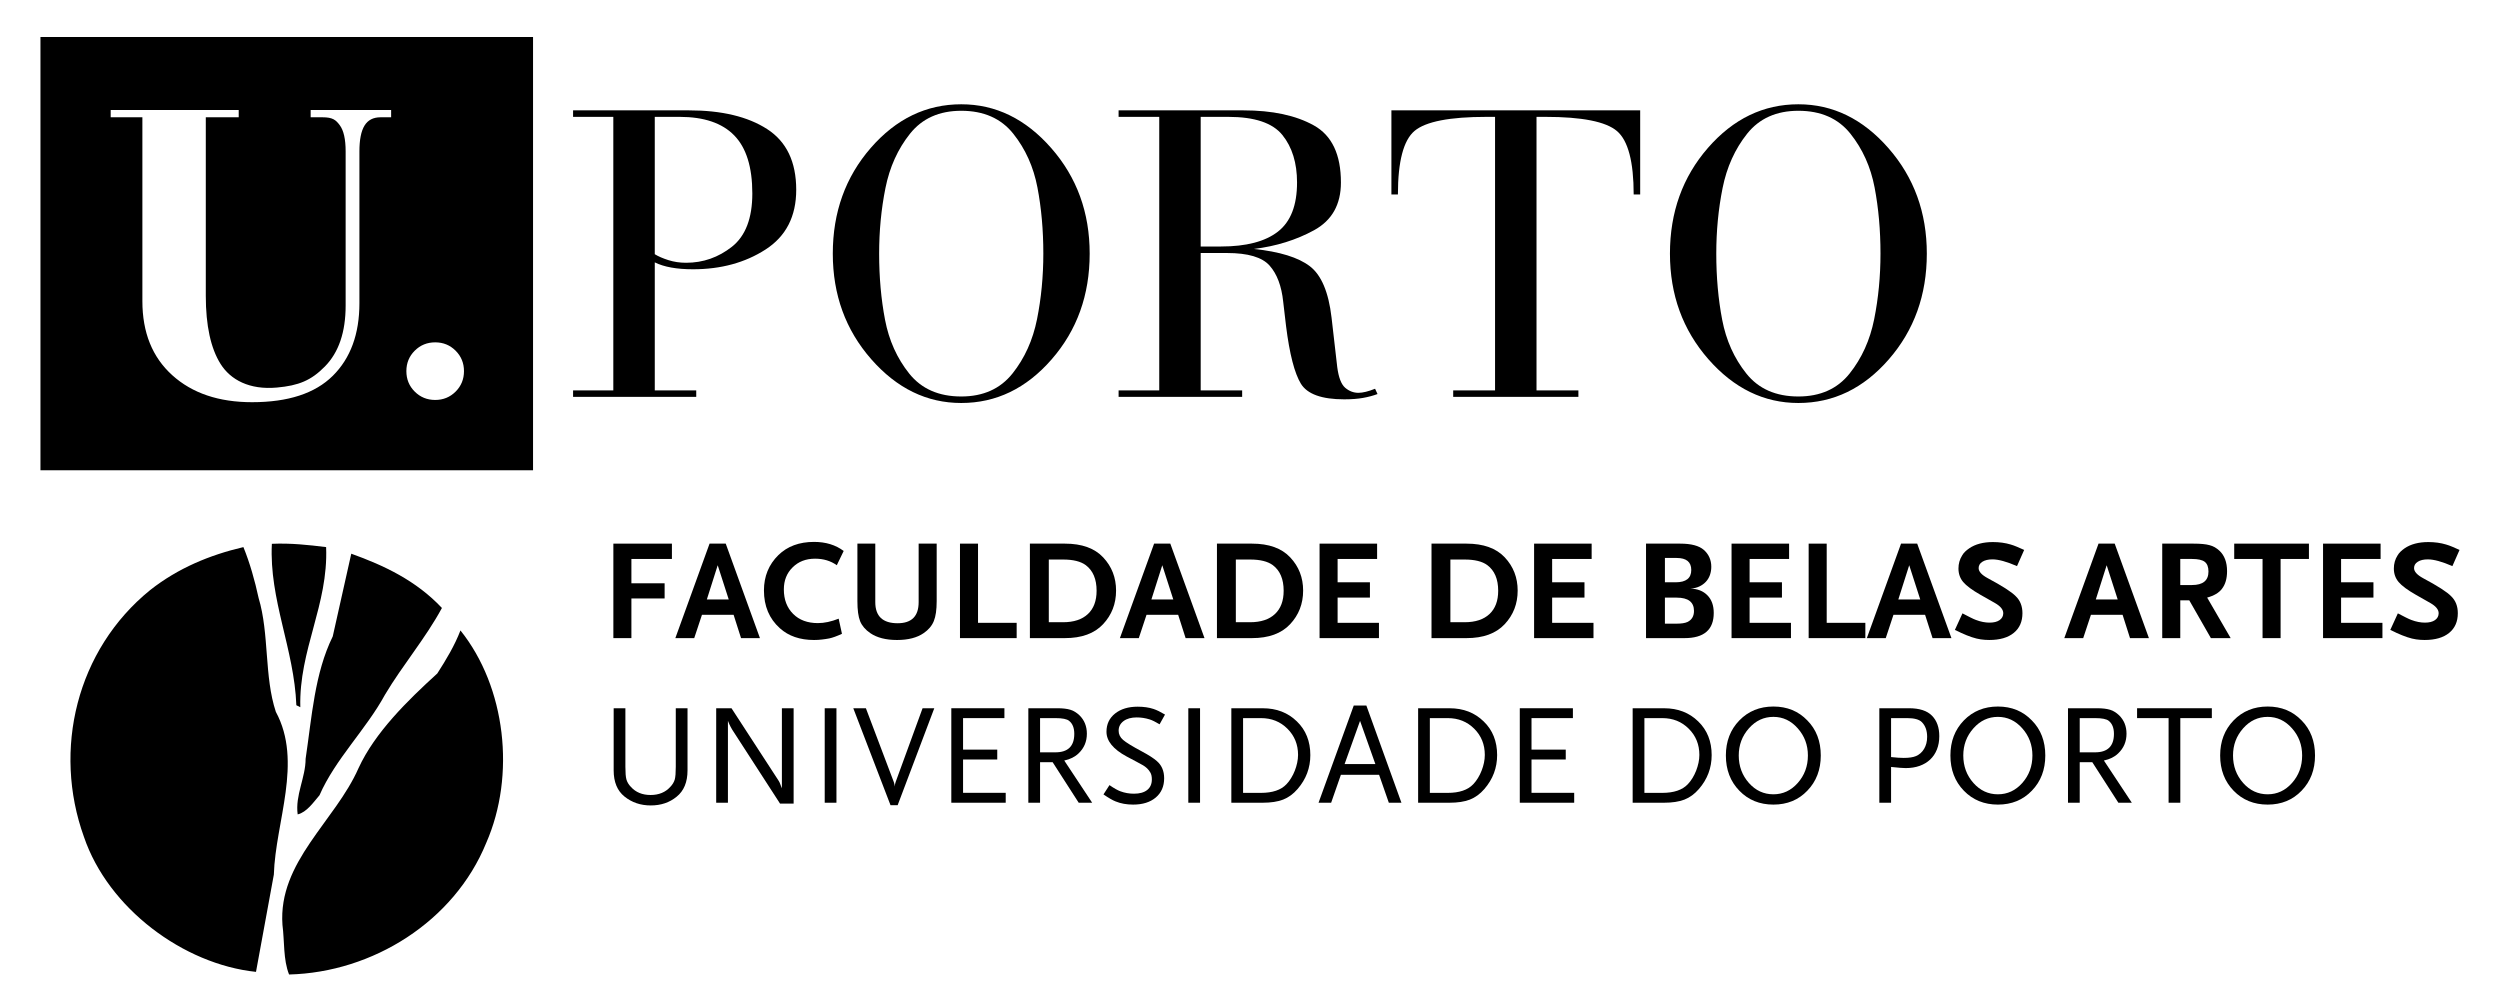 <?xml version="1.0" encoding="utf-8"?>
<!-- Generator: Adobe Illustrator 16.0.0, SVG Export Plug-In . SVG Version: 6.00 Build 0)  -->
<!DOCTYPE svg PUBLIC "-//W3C//DTD SVG 1.1//EN" "http://www.w3.org/Graphics/SVG/1.1/DTD/svg11.dtd">
<svg version="1.1" id="Layer_1" xmlns="http://www.w3.org/2000/svg" xmlns:xlink="http://www.w3.org/1999/xlink" x="0px" y="0px"
	 width="640px" height="257.22px" viewBox="0 0 640 257.22" enable-background="new 0 0 640 257.22" xml:space="preserve">
<g>
	<path d="M83.487,140.059c0.597,14.823-6.987,26.247-6.606,40.989l-1.016-0.508c-0.549-14.399-6.985-27.016-6.268-41.326
		C74.43,138.999,78.96,139.502,83.487,140.059 M66.208,153.101c2.756,9.189,1.403,20.07,4.407,29.129
		c6.943,12.831-0.083,28.075-0.511,41.666l-4.569,24.903c-18.591-1.949-37.817-16.268-44.043-34.554
		c-8.044-22.316-1.908-47.891,16.94-63.179c7.156-5.635,15.242-8.977,23.88-11.008C63.966,144.12,65.236,148.614,66.208,153.101
		 M113.134,155.64c-4.153,7.701-10.08,14.647-14.569,22.19c-4.829,8.891-12.747,16.516-16.769,25.748
		c-1.528,1.771-3.261,4.358-5.591,4.907c-0.676-4.907,2.032-9.403,2.032-14.229c1.609-10.756,2.289-21.849,6.946-31.333
		l4.743-21.176C98.311,144.759,106.523,148.614,113.134,155.64 M124.479,215.769c-8.213,20.154-29.09,33.161-50.475,33.704
		c-1.524-3.815-1.146-8.47-1.695-12.706c-1.143-16.132,13.508-26.549,19.48-40.137c4.194-9.108,12.534-17.281,20.16-24.223
		c2.286-3.56,4.445-7.152,5.927-11.014C129.48,175.881,132.061,198.452,124.479,215.769"/>
	<path d="M176.006,197.216c0,3.007-0.933,5.252-2.788,6.74c-1.808,1.493-4.02,2.237-6.63,2.237c-2.593,0-4.826-0.76-6.71-2.272
		c-1.855-1.488-2.779-3.724-2.779-6.705v-15.907h3.001v14.992c0,1.534,0.086,2.609,0.26,3.224c0.195,0.687,0.573,1.325,1.134,1.903
		c1.246,1.394,2.933,2.091,5.056,2.091c2.126,0,3.813-0.697,5.059-2.091c0.561-0.578,0.938-1.217,1.137-1.903
		c0.166-0.614,0.254-1.689,0.254-3.224v-14.992h3.006V197.216z"/>
	<path d="M203.168,205.716h-3.482l-12.204-18.867c-0.044-0.106-0.115-0.218-0.2-0.348c-0.089-0.136-0.178-0.302-0.272-0.489
		c-0.171-0.296-0.39-0.793-0.661-1.472v20.958h-3.004v-24.189h3.919l11.984,18.436c0.071,0.125,0.13,0.226,0.183,0.296
		c0.045,0.071,0.098,0.171,0.146,0.277c0.05,0.105,0.103,0.247,0.166,0.418c0.059,0.171,0.15,0.407,0.271,0.703
		c0.029,0.041,0.048,0.09,0.059,0.145c0.012,0.046,0.038,0.116,0.091,0.217v-20.491h3.004V205.716z"/>
	<rect x="211.127" y="181.314" width="3.004" height="24.184"/>
	<path d="M239.178,181.309l-9.376,24.814h-1.834l-9.527-24.814h3.228l7.141,18.878c0.122,0.32,0.21,0.709,0.26,1.171
		c0-0.367,0.07-0.758,0.218-1.171l6.89-18.878H239.178z"/>
	<polygon points="257.462,205.498 243.537,205.498 243.537,181.309 257.129,181.309 257.129,183.837 246.544,183.837 
		246.544,191.904 255.297,191.904 255.297,194.433 246.544,194.433 246.544,202.962 257.462,202.962 	"/>
	<path d="M275.017,187.872c0-1.518-0.438-2.628-1.323-3.332c-0.558-0.467-1.73-0.703-3.512-0.703h-3.925v8.76h3.925
		C273.401,192.597,275.017,191.024,275.017,187.872 M279.595,205.498h-3.447l-6.665-10.367h-3.226v10.367h-3.003v-24.189h7.365
		c0.732,0,1.374,0.03,1.923,0.096c0.55,0.06,1.045,0.165,1.482,0.296c0.44,0.13,0.845,0.317,1.211,0.554
		c0.366,0.226,0.733,0.508,1.099,0.855c1.27,1.246,1.905,2.818,1.905,4.728c0,2.001-0.706,3.68-2.124,5.026
		c-0.927,0.898-2.147,1.504-3.665,1.83L279.595,205.498z"/>
	<path d="M298.242,182.928l-1.388,2.492c-0.537-0.317-1.016-0.578-1.432-0.79c-0.417-0.201-0.78-0.361-1.102-0.456
		c-1.098-0.348-2.209-0.514-3.332-0.514c-1.394,0-2.51,0.308-3.352,0.932c-0.842,0.627-1.264,1.447-1.264,2.477
		c0,0.904,0.375,1.684,1.137,2.344c0.753,0.657,2.366,1.648,4.834,2.965c1.713,0.913,2.98,1.728,3.81,2.458
		c1.247,1.075,1.87,2.541,1.87,4.401c0,2.072-0.717,3.715-2.147,4.926c-1.426,1.206-3.36,1.814-5.803,1.814
		c-1.663,0-3.151-0.267-4.474-0.81c-0.756-0.29-1.792-0.894-3.109-1.795l1.536-2.382c0.561,0.389,1.081,0.72,1.559,0.991
		c0.476,0.271,0.887,0.462,1.226,0.587c1.099,0.413,2.259,0.619,3.482,0.619c1.465,0,2.596-0.317,3.388-0.95
		c0.797-0.633,1.193-1.543,1.193-2.713c0-0.73-0.125-1.304-0.367-1.725c-0.44-0.804-1.122-1.464-2.049-1.972
		c-0.295-0.176-0.78-0.437-1.45-0.793c-0.671-0.353-1.536-0.814-2.584-1.371c-3.447-1.857-5.166-3.967-5.166-6.343
		c0-1.926,0.73-3.484,2.198-4.654c1.467-1.168,3.393-1.755,5.791-1.755c1.539,0,2.892,0.196,4.067,0.587
		C296.121,181.765,297.093,182.243,298.242,182.928"/>
	<rect x="304.208" y="181.314" width="3.004" height="24.184"/>
	<path d="M332.304,193.257c0-2.664-0.909-4.896-2.718-6.701c-1.806-1.809-4.065-2.719-6.778-2.719h-4.581v19.139h4.581
		c2.957,0,5.13-0.738,6.522-2.21c0.44-0.462,0.848-0.986,1.206-1.589c0.372-0.603,0.679-1.222,0.939-1.89
		c0.261-0.657,0.453-1.328,0.603-2.016C332.22,194.588,332.304,193.92,332.304,193.257 M335.445,193.301
		c0,3.267-1.08,6.166-3.261,8.681c-1.092,1.271-2.333,2.176-3.715,2.719c-1.377,0.532-3.12,0.798-5.222,0.798h-8.024v-24.184h8.06
		c3.521,0,6.422,1.124,8.725,3.372C334.3,186.902,335.445,189.778,335.445,193.301"/>
	<path d="M352.094,195.604l-3.921-11.063l-3.956,11.063H352.094z M358.767,205.498h-3.227l-2.493-7.149h-9.78l-2.493,7.149h-3.226
		l9.015-24.887h3.224L358.767,205.498z"/>
	<path d="M380.112,193.257c0-2.664-0.898-4.896-2.707-6.701c-1.806-1.809-4.068-2.719-6.78-2.719h-4.584v19.139h4.584
		c2.954,0,5.126-0.738,6.522-2.21c0.435-0.462,0.844-0.986,1.208-1.589c0.366-0.603,0.682-1.222,0.935-1.89
		c0.261-0.657,0.461-1.328,0.607-2.016C380.039,194.588,380.112,193.92,380.112,193.257 M383.265,193.301
		c0,3.267-1.086,6.166-3.261,8.681c-1.097,1.271-2.338,2.176-3.721,2.719c-1.376,0.532-3.117,0.798-5.222,0.798h-8.021v-24.184
		h8.063c3.517,0,6.422,1.124,8.72,3.372C382.119,186.902,383.265,189.778,383.265,193.301"/>
	<polygon points="402.993,205.498 389.065,205.498 389.065,181.309 402.662,181.309 402.662,183.837 392.066,183.837 
		392.066,191.904 400.831,191.904 400.831,194.433 392.066,194.433 392.066,202.962 402.993,202.962 	"/>
	<path d="M435.038,193.257c0-2.664-0.904-4.896-2.713-6.701c-1.809-1.809-4.062-2.719-6.78-2.719h-4.578v19.139h4.578
		c2.954,0,5.132-0.738,6.528-2.21c0.437-0.462,0.845-0.986,1.211-1.589c0.364-0.603,0.671-1.222,0.932-1.89
		c0.255-0.657,0.456-1.328,0.603-2.016C434.965,194.588,435.038,193.92,435.038,193.257 M438.186,193.301
		c0,3.267-1.081,6.166-3.262,8.681c-1.097,1.271-2.332,2.176-3.715,2.719c-1.382,0.532-3.125,0.798-5.222,0.798h-8.026v-24.184
		h8.067c3.511,0,6.417,1.124,8.72,3.372C437.039,186.902,438.186,189.778,438.186,193.301"/>
	<path d="M462.823,193.406c0-2.693-0.869-5.01-2.607-6.96c-1.729-1.96-3.802-2.927-6.224-2.927c-2.446,0-4.532,0.967-6.268,2.927
		c-1.732,1.95-2.604,4.267-2.604,6.96c0,2.74,0.871,5.086,2.604,7.041c1.714,1.926,3.797,2.895,6.268,2.895
		c2.438,0,4.519-0.969,6.224-2.895C461.954,198.492,462.823,196.146,462.823,193.406 M466.119,193.406
		c0,3.639-1.153,6.645-3.445,9.013c-2.268,2.376-5.162,3.558-8.682,3.558c-3.521,0-6.428-1.182-8.72-3.558
		c-2.303-2.368-3.448-5.374-3.448-9.013c0-3.614,1.146-6.604,3.448-8.978c2.292-2.362,5.198-3.557,8.72-3.557
		c3.52,0,6.414,1.194,8.682,3.557C464.966,186.742,466.119,189.743,466.119,193.406"/>
	<path d="M493.348,188.646c0-1.619-0.456-2.871-1.353-3.78c-0.685-0.688-1.938-1.029-3.744-1.029h-4.136v9.972
		c1.347,0.146,2.416,0.217,3.221,0.217c1.376,0,2.414-0.157,3.146-0.467c0.886-0.378,1.578-0.991,2.091-1.854
		C493.087,190.829,493.348,189.813,493.348,188.646 M496.459,188.456c0,1.252-0.2,2.373-0.603,3.392
		c-0.399,1.016-0.978,1.876-1.724,2.585c-0.744,0.709-1.654,1.252-2.711,1.632c-1.064,0.378-2.251,0.565-3.573,0.565
		c-0.317,0-0.784-0.022-1.412-0.071c-0.619-0.046-1.393-0.122-2.321-0.223v9.162h-3.006v-24.189h7.578
		c2.694,0,4.66,0.639,5.906,1.915C495.835,184.486,496.459,186.234,496.459,188.456"/>
	<path d="M520.299,193.406c0-2.693-0.866-5.01-2.599-6.96c-1.735-1.96-3.815-2.927-6.237-2.927c-2.434,0-4.524,0.967-6.26,2.927
		c-1.737,1.95-2.602,4.267-2.602,6.96c0,2.74,0.864,5.086,2.602,7.041c1.714,1.926,3.797,2.895,6.26,2.895
		c2.446,0,4.526-0.969,6.237-2.895C519.433,198.492,520.299,196.146,520.299,193.406 M523.595,193.406
		c0,3.639-1.146,6.645-3.442,9.013c-2.273,2.376-5.168,3.558-8.689,3.558c-3.509,0-6.42-1.182-8.717-3.558
		c-2.298-2.368-3.443-5.374-3.443-9.013c0-3.614,1.146-6.604,3.443-8.978c2.297-2.362,5.208-3.557,8.717-3.557
		c3.521,0,6.416,1.194,8.689,3.557C522.449,186.742,523.595,189.743,523.595,193.406"/>
	<path d="M541.17,187.872c0-1.518-0.445-2.628-1.325-3.332c-0.56-0.467-1.729-0.703-3.514-0.703h-3.922v8.76h3.922
		C539.557,192.597,541.17,191.024,541.17,187.872 M545.745,205.498h-3.443l-6.669-10.367h-3.224v10.367h-3.003v-24.189h7.361
		c0.733,0,1.372,0.03,1.926,0.096c0.549,0.06,1.04,0.165,1.488,0.296c0.437,0.13,0.839,0.317,1.205,0.554
		c0.367,0.226,0.733,0.508,1.1,0.855c1.269,1.246,1.901,2.818,1.901,4.728c0,2.001-0.709,3.68-2.126,5.026
		c-0.921,0.898-2.146,1.504-3.664,1.83L545.745,205.498z"/>
	<polygon points="566.23,183.837 558.16,183.837 558.16,205.498 555.16,205.498 555.16,183.837 547.092,183.837 547.092,181.309 
		566.23,181.309 	"/>
	<path d="M589.348,193.406c0-2.693-0.861-5.01-2.599-6.96c-1.735-1.96-3.81-2.927-6.224-2.927c-2.447,0-4.538,0.967-6.273,2.927
		c-1.732,1.95-2.599,4.267-2.599,6.96c0,2.74,0.866,5.086,2.599,7.041c1.714,1.926,3.802,2.895,6.273,2.895
		c2.438,0,4.513-0.969,6.224-2.895C588.486,198.492,589.348,196.146,589.348,193.406 M592.645,193.406
		c0,3.639-1.146,6.645-3.438,9.013c-2.278,2.376-5.173,3.558-8.681,3.558c-3.522,0-6.428-1.182-8.726-3.558
		c-2.297-2.368-3.442-5.374-3.442-9.013c0-3.614,1.146-6.604,3.442-8.978c2.298-2.362,5.203-3.557,8.726-3.557
		c3.508,0,6.402,1.194,8.681,3.557C591.498,186.742,592.645,189.743,592.645,193.406"/>
	<polygon points="172.01,143.094 161.639,143.094 161.639,149.323 170.142,149.323 170.142,153.206 161.639,153.206 
		161.639,163.359 157.022,163.359 157.022,139.17 172.01,139.17 	"/>
	<path d="M186.556,153.465l-2.823-8.766l-2.782,8.766H186.556z M194.545,163.359h-4.838l-1.905-5.974h-8.098l-1.982,5.974h-4.834
		l8.759-24.189h4.141L194.545,163.359z"/>
	<path d="M215.98,141.05l-1.76,3.649c-1.559-1.116-3.417-1.676-5.567-1.676c-2.348,0-4.265,0.744-5.753,2.232
		c-1.491,1.469-2.235,3.343-2.235,5.64c0,2.594,0.794,4.685,2.38,6.268c1.563,1.564,3.678,2.352,6.341,2.352
		c1.636,0,3.405-0.378,5.313-1.135l0.842,3.875c-1.32,0.613-2.407,1.004-3.261,1.181c-0.611,0.117-1.231,0.212-1.87,0.282
		c-0.635,0.079-1.308,0.12-2.014,0.12c-3.615,0-6.533-1.005-8.757-3.015c-2.71-2.438-4.069-5.661-4.069-9.672
		c0-3.609,1.234-6.629,3.701-9.051c2.297-2.243,5.336-3.373,9.125-3.373C211.402,138.728,213.928,139.502,215.98,141.05"/>
	<path d="M239.79,153.901c0,2.197-0.243,3.899-0.733,5.092c-0.484,1.206-1.355,2.232-2.599,3.085
		c-1.684,1.168-3.958,1.76-6.813,1.76c-2.859,0-5.145-0.592-6.857-1.76c-1.244-0.853-2.112-1.868-2.599-3.05
		c-0.464-1.17-0.694-2.881-0.694-5.127V139.17h4.578v14.987c0,3.595,1.907,5.393,5.718,5.393c3.588,0,5.383-1.798,5.383-5.393
		V139.17h4.617V153.901z"/>
	<polygon points="260.265,163.359 245.755,163.359 245.755,139.17 250.374,139.17 250.374,159.444 260.265,159.444 	"/>
	<path d="M280.729,151.232c0-2.99-0.927-5.168-2.782-6.563c-1.296-0.95-3.225-1.428-5.791-1.428h-3.663v16.048h3.663
		c2.737,0,4.849-0.697,6.34-2.091C279.984,155.806,280.729,153.82,280.729,151.232 M285.714,151.191
		c0,3.373-1.113,6.243-3.334,8.611c-2.221,2.376-5.481,3.557-9.781,3.557h-8.946V139.17h8.979c4.326,0,7.587,1.176,9.784,3.522
		C284.615,145.036,285.714,147.865,285.714,151.191"/>
	<path d="M300.362,153.465l-2.82-8.766l-2.782,8.766H300.362z M308.352,163.359h-4.835l-1.908-5.974h-8.098l-1.979,5.974h-4.838
		l8.756-24.189h4.147L308.352,163.359z"/>
	<path d="M328.616,151.232c0-2.99-0.929-5.168-2.783-6.563c-1.301-0.95-3.224-1.428-5.793-1.428h-3.665v16.048h3.665
		c2.735,0,4.854-0.697,6.339-2.091C327.872,155.806,328.616,153.82,328.616,151.232 M333.602,151.191
		c0,3.373-1.116,6.243-3.337,8.611c-2.224,2.376-5.479,3.557-9.781,3.557h-8.945V139.17h8.978c4.326,0,7.587,1.176,9.784,3.522
		C332.505,145.036,333.602,147.865,333.602,151.191"/>
	<polygon points="353.012,163.359 337.809,163.359 337.809,139.17 352.539,139.17 352.539,143.094 342.427,143.094 342.427,149.065 
		350.701,149.065 350.701,152.981 342.427,152.981 342.427,159.444 353.012,159.444 	"/>
	<path d="M383.537,151.232c0-2.99-0.932-5.168-2.789-6.563c-1.287-0.95-3.224-1.428-5.787-1.428h-3.663v16.048h3.663
		c2.74,0,4.855-0.697,6.344-2.091C382.793,155.806,383.537,153.82,383.537,151.232 M388.522,151.191c0,3.373-1.11,6.243-3.332,8.611
		c-2.227,2.376-5.479,3.557-9.781,3.557h-8.942V139.17h8.973c4.317,0,7.584,1.176,9.786,3.522
		C387.423,145.036,388.522,147.865,388.522,151.191"/>
	<polygon points="407.933,163.359 392.729,163.359 392.729,139.17 407.46,139.17 407.46,143.094 397.348,143.094 397.348,149.065 
		405.627,149.065 405.627,152.981 397.348,152.981 397.348,159.444 407.933,159.444 	"/>
	<path d="M433.661,156.395c0-2.268-1.482-3.402-4.432-3.402h-3.011v6.664h3.011c1.22,0,2.146-0.142,2.784-0.438
		C433.104,158.676,433.661,157.736,433.661,156.395 M432.964,145.915c0-2.056-1.247-3.076-3.734-3.076h-3.011v6.227h2.753
		C431.631,149.065,432.964,148.02,432.964,145.915 M438.718,156.913c0,4.302-2.493,6.446-7.479,6.446h-9.857V139.17h8.761
		c2.811,0,4.822,0.538,6.047,1.613c1.263,1.13,1.901,2.569,1.901,4.323c0,0.738-0.117,1.431-0.343,2.085
		c-0.236,0.663-0.578,1.241-1.051,1.749c-0.462,0.497-1.029,0.898-1.684,1.206c-0.654,0.307-1.412,0.483-2.272,0.532
		c1.83,0.052,3.288,0.624,4.358,1.724C438.18,153.5,438.718,155.001,438.718,156.913"/>
	<polygon points="458.486,163.359 443.277,163.359 443.277,139.17 458.009,139.17 458.009,143.094 447.896,143.094 447.896,149.065 
		456.178,149.065 456.178,152.981 447.896,152.981 447.896,159.444 458.486,159.444 	"/>
	<polygon points="477.53,163.359 463.016,163.359 463.016,139.17 467.635,139.17 467.635,159.444 477.53,159.444 	"/>
	<path d="M491.582,153.465l-2.823-8.766l-2.789,8.766H491.582z M499.568,163.359h-4.833l-1.915-5.974h-8.092l-1.977,5.974h-4.839
		l8.755-24.189h4.135L499.568,163.359z"/>
	<path d="M518.186,140.783l-1.832,4.142c-2.64-1.146-4.73-1.725-6.273-1.725c-1.092,0-1.96,0.206-2.599,0.613
		c-0.636,0.402-0.95,0.939-0.95,1.624c0,0.88,0.763,1.732,2.311,2.569c3.756,2.004,6.164,3.552,7.218,4.654
		c1.122,1.094,1.684,2.533,1.684,4.317c0,2.158-0.738,3.834-2.216,5.04c-1.477,1.211-3.573,1.819-6.286,1.819
		c-0.364,0-0.73-0.017-1.097-0.041c-0.367-0.024-0.72-0.065-1.063-0.114c-1.371-0.188-3.06-0.755-5.059-1.675
		c-0.146-0.079-0.353-0.18-0.603-0.297c-0.258-0.13-0.584-0.271-0.973-0.447l1.941-4.242c0.782,0.413,1.467,0.769,2.051,1.057
		c0.584,0.296,1.051,0.502,1.396,0.627c1.222,0.465,2.379,0.69,3.479,0.69c1.097,0,1.961-0.212,2.585-0.649
		c0.622-0.448,0.935-1.026,0.935-1.768c0-0.926-0.709-1.79-2.127-2.604l-3.738-2.121c-2.103-1.197-3.568-2.283-4.399-3.258
		c-0.804-0.976-1.206-2.127-1.206-3.443c0-1.241,0.318-2.376,0.956-3.373c0.19-0.337,0.438-0.657,0.744-0.953
		c0.307-0.293,0.657-0.578,1.054-0.85c1.559-1.07,3.584-1.607,6.077-1.607c1.635,0,3.147,0.209,4.543,0.627
		c0.489,0.142,1.016,0.331,1.575,0.567C516.874,140.186,517.499,140.471,518.186,140.783"/>
	<path d="M542.131,153.465l-2.824-8.766l-2.78,8.766H542.131z M550.123,163.359h-4.84l-1.9-5.974h-8.103l-1.98,5.974h-4.839
		l8.761-24.189h4.141L550.123,163.359z"/>
	<path d="M565.367,146.317c0-1.168-0.317-2.001-0.956-2.493c-0.638-0.488-1.719-0.73-3.261-0.73h-3.001v6.675h3.001
		C563.961,149.769,565.367,148.614,565.367,146.317 M571.051,163.359h-5.064l-5.534-9.675h-2.303v9.675h-4.619V139.17h8.057
		c0.886,0,1.654,0.03,2.309,0.096c0.668,0.06,1.241,0.154,1.743,0.296c0.497,0.13,0.959,0.313,1.357,0.543
		c0.402,0.236,0.782,0.519,1.16,0.863c1.312,1.217,1.971,2.971,1.971,5.244c0,1.903-0.437,3.413-1.322,4.543
		c-0.755,0.996-2.007,1.743-3.774,2.227L571.051,163.359z"/>
	<polygon points="591.086,143.094 583.832,143.094 583.832,163.359 579.214,163.359 579.214,143.094 571.96,143.094 571.96,139.17 
		591.086,139.17 	"/>
	<polygon points="609.903,163.359 594.7,163.359 594.7,139.17 609.432,139.17 609.432,143.094 599.318,143.094 599.318,149.065 
		607.601,149.065 607.601,152.981 599.318,152.981 599.318,159.444 609.903,159.444 	"/>
	<path d="M629.643,140.783l-1.83,4.142c-2.64-1.146-4.726-1.725-6.273-1.725c-1.097,0-1.96,0.206-2.593,0.613
		c-0.639,0.402-0.95,0.939-0.95,1.624c0,0.88,0.769,1.732,2.303,2.569c3.758,2.004,6.166,3.552,7.218,4.654
		c1.124,1.094,1.684,2.533,1.684,4.317c0,2.158-0.739,3.834-2.214,5.04c-1.477,1.211-3.573,1.819-6.286,1.819
		c-0.366,0-0.73-0.017-1.097-0.041c-0.367-0.024-0.723-0.065-1.064-0.114c-1.363-0.188-3.047-0.755-5.057-1.675
		c-0.146-0.079-0.348-0.18-0.603-0.297c-0.258-0.13-0.578-0.271-0.967-0.447l1.937-4.242c0.784,0.413,1.466,0.769,2.056,1.057
		c0.583,0.296,1.051,0.502,1.388,0.627c1.225,0.465,2.387,0.69,3.479,0.69c1.1,0,1.968-0.212,2.587-0.649
		c0.628-0.448,0.935-1.026,0.935-1.768c0-0.926-0.709-1.79-2.126-2.604l-3.734-2.121c-2.102-1.197-3.567-2.283-4.394-3.258
		c-0.817-0.976-1.216-2.127-1.216-3.443c0-1.241,0.317-2.376,0.955-3.373c0.19-0.337,0.448-0.657,0.755-0.953
		c0.296-0.293,0.652-0.578,1.04-0.85c1.559-1.07,3.593-1.607,6.08-1.607c1.635,0,3.153,0.209,4.54,0.627
		c0.497,0.142,1.016,0.331,1.584,0.567C628.339,140.186,628.958,140.471,629.643,140.783"/>
	<path d="M167.622,65.078c0.907,0.558,2.064,1.059,3.488,1.515c1.417,0.451,2.926,0.676,4.524,0.676
		c4.371,0,8.29-1.374,11.757-4.117c3.467-2.751,5.204-7.29,5.204-13.621c0-6.747-1.544-11.702-4.631-14.865
		c-3.086-3.169-7.752-4.749-13.993-4.749h-6.35V65.078z M157.007,29.918h-10.3v-1.666h29.657c8.394,0,15.071,1.598,20.027,4.796
		c4.961,3.204,7.442,8.382,7.442,15.547c0,6.813-2.62,11.907-7.859,15.283c-5.236,3.373-11.429,5.056-18.57,5.056
		c-4.161,0-7.424-0.589-9.781-1.768v32.773h10.614v1.665h-31.529v-1.665h10.3V29.918z"/>
	<path d="M246.078,101.5c5.617,0,9.987-1.958,13.109-5.871s5.219-8.554,6.294-13.919c1.075-5.372,1.612-10.965,1.612-16.78
		c0-6.031-0.502-11.673-1.509-16.938c-1.004-5.263-3.065-9.849-6.19-13.765c-3.122-3.913-7.561-5.868-13.316-5.868
		c-5.621,0-9.992,1.955-13.113,5.868c-3.121,3.916-5.218,8.553-6.293,13.923c-1.078,5.368-1.612,10.959-1.612,16.78
		c0,6.024,0.502,11.668,1.509,16.935c1.004,5.265,3.063,9.852,6.188,13.765C235.879,99.543,240.318,101.5,246.078,101.5
		 M246.078,26.696c8.81,0,16.488,3.736,23.044,11.22c6.557,7.48,9.835,16.482,9.835,27.014c0,10.597-3.242,19.618-9.734,27.063
		c-6.483,7.449-14.2,11.173-23.145,11.173c-8.813,0-16.495-3.742-23.048-11.219c-6.557-7.481-9.834-16.489-9.834-27.018
		c0-10.6,3.246-19.622,9.731-27.071C229.409,30.415,237.126,26.696,246.078,26.696"/>
	<path d="M307.376,63.104h5.201c6.453,0,11.312-1.267,14.57-3.806c3.267-2.54,4.896-6.73,4.896-12.579
		c0-5.005-1.252-9.06-3.75-12.155c-2.498-3.098-7.112-4.646-13.84-4.646h-7.077V63.104z M296.765,29.918H286.36v-1.666h31.943
		c7.426,0,13.443,1.288,18.052,3.86c4.619,2.575,6.922,7.446,6.922,14.61c0,5.635-2.292,9.704-6.87,12.213
		c-4.576,2.498-9.711,4.101-15.398,4.795c6.589,0.694,11.36,2.17,14.307,4.421c2.954,2.259,4.807,6.645,5.563,13.166l1.459,12.693
		c0.348,2.634,1.023,4.386,2.025,5.254c1.016,0.865,2.14,1.298,3.386,1.298c1.111,0,2.534-0.345,4.27-1.042l0.627,1.355
		c-1.116,0.417-2.347,0.745-3.698,0.987c-1.353,0.245-2.966,0.367-4.837,0.367c-5.759,0-9.452-1.339-11.087-4.005
		c-1.624-2.672-2.895-7.582-3.791-14.726l-0.732-6.243c-0.419-4.021-1.578-7.112-3.481-9.258c-1.912-2.153-5.537-3.225-10.878-3.225
		h-6.764v35.165h10.614v1.665h-31.63v-1.665h10.405V29.918z"/>
	<path d="M382.732,29.918h-2.186c-9.426,0-15.567,1.199-18.416,3.591c-2.841,2.389-4.264,7.817-4.264,16.282H356.2V28.252h63.686
		v21.539h-1.664c0-8.393-1.432-13.804-4.267-16.231c-2.846-2.428-8.953-3.642-18.315-3.642h-2.292v70.021h10.721v1.665h-32.051
		v-1.665h10.715V29.918z"/>
	<path d="M460.382,101.5c5.624,0,9.995-1.958,13.113-5.871c3.12-3.913,5.222-8.554,6.297-13.919
		c1.075-5.372,1.613-10.965,1.613-16.78c0-6.031-0.503-11.673-1.508-16.938c-1.004-5.263-3.071-9.849-6.188-13.765
		c-3.125-3.913-7.563-5.868-13.327-5.868c-5.615,0-9.987,1.955-13.113,5.868c-3.117,3.916-5.214,8.553-6.289,13.923
		c-1.075,5.368-1.612,10.959-1.612,16.78c0,6.024,0.502,11.668,1.512,16.935c1.005,5.265,3.061,9.852,6.188,13.765
		C450.188,99.543,454.631,101.5,460.382,101.5 M460.382,26.696c8.814,0,16.491,3.736,23.049,11.22
		c6.555,7.48,9.835,16.482,9.835,27.014c0,10.597-3.244,19.618-9.729,27.063c-6.484,7.449-14.199,11.173-23.154,11.173
		c-8.807,0-16.491-3.742-23.046-11.219c-6.55-7.481-9.83-16.489-9.83-27.018c0-10.6,3.242-19.622,9.729-27.071
		C443.72,30.415,451.439,26.696,460.382,26.696"/>
	<path d="M10.357,9.469v110.924h126.102V9.469H10.357z M100.13,30.024h-2.706c-1.872,0-3.243,0.712-4.111,2.133
		c-0.869,1.417-1.303,3.617-1.303,6.594v38.862c0,7.893-2.271,14.091-6.813,18.594c-4.542,4.502-11.432,6.755-20.658,6.755
		c-8.529,0-15.345-2.304-20.443-6.911c-5.101-4.606-7.646-10.927-7.646-18.958V30.024h-8.116v-1.869H61.11v1.869h-8.426v45.714
		c0,7.614,1.264,13.435,3.795,17.451c2.531,4.018,7.363,6.668,14.409,6.024c5.571-0.508,8.757-1.798,12.292-5.401
		c3.541-3.604,5.304-8.795,5.304-15.584V38.751c0-3.116-0.499-5.349-1.506-6.698c-1.003-1.35-1.798-2.029-4.436-2.029h-3.016v-1.869
		h20.603V30.024z M116.641,100.249c-1.426,1.426-3.171,2.139-5.232,2.139c-2.067,0-3.813-0.713-5.24-2.139
		c-1.429-1.423-2.138-3.169-2.138-5.237c0-2.061,0.709-3.806,2.138-5.232c1.426-1.424,3.172-2.139,5.24-2.139
		c2.061,0,3.806,0.714,5.232,2.139c1.424,1.427,2.139,3.172,2.139,5.232C118.78,97.08,118.065,98.826,116.641,100.249z"/>
</g>
</svg>
